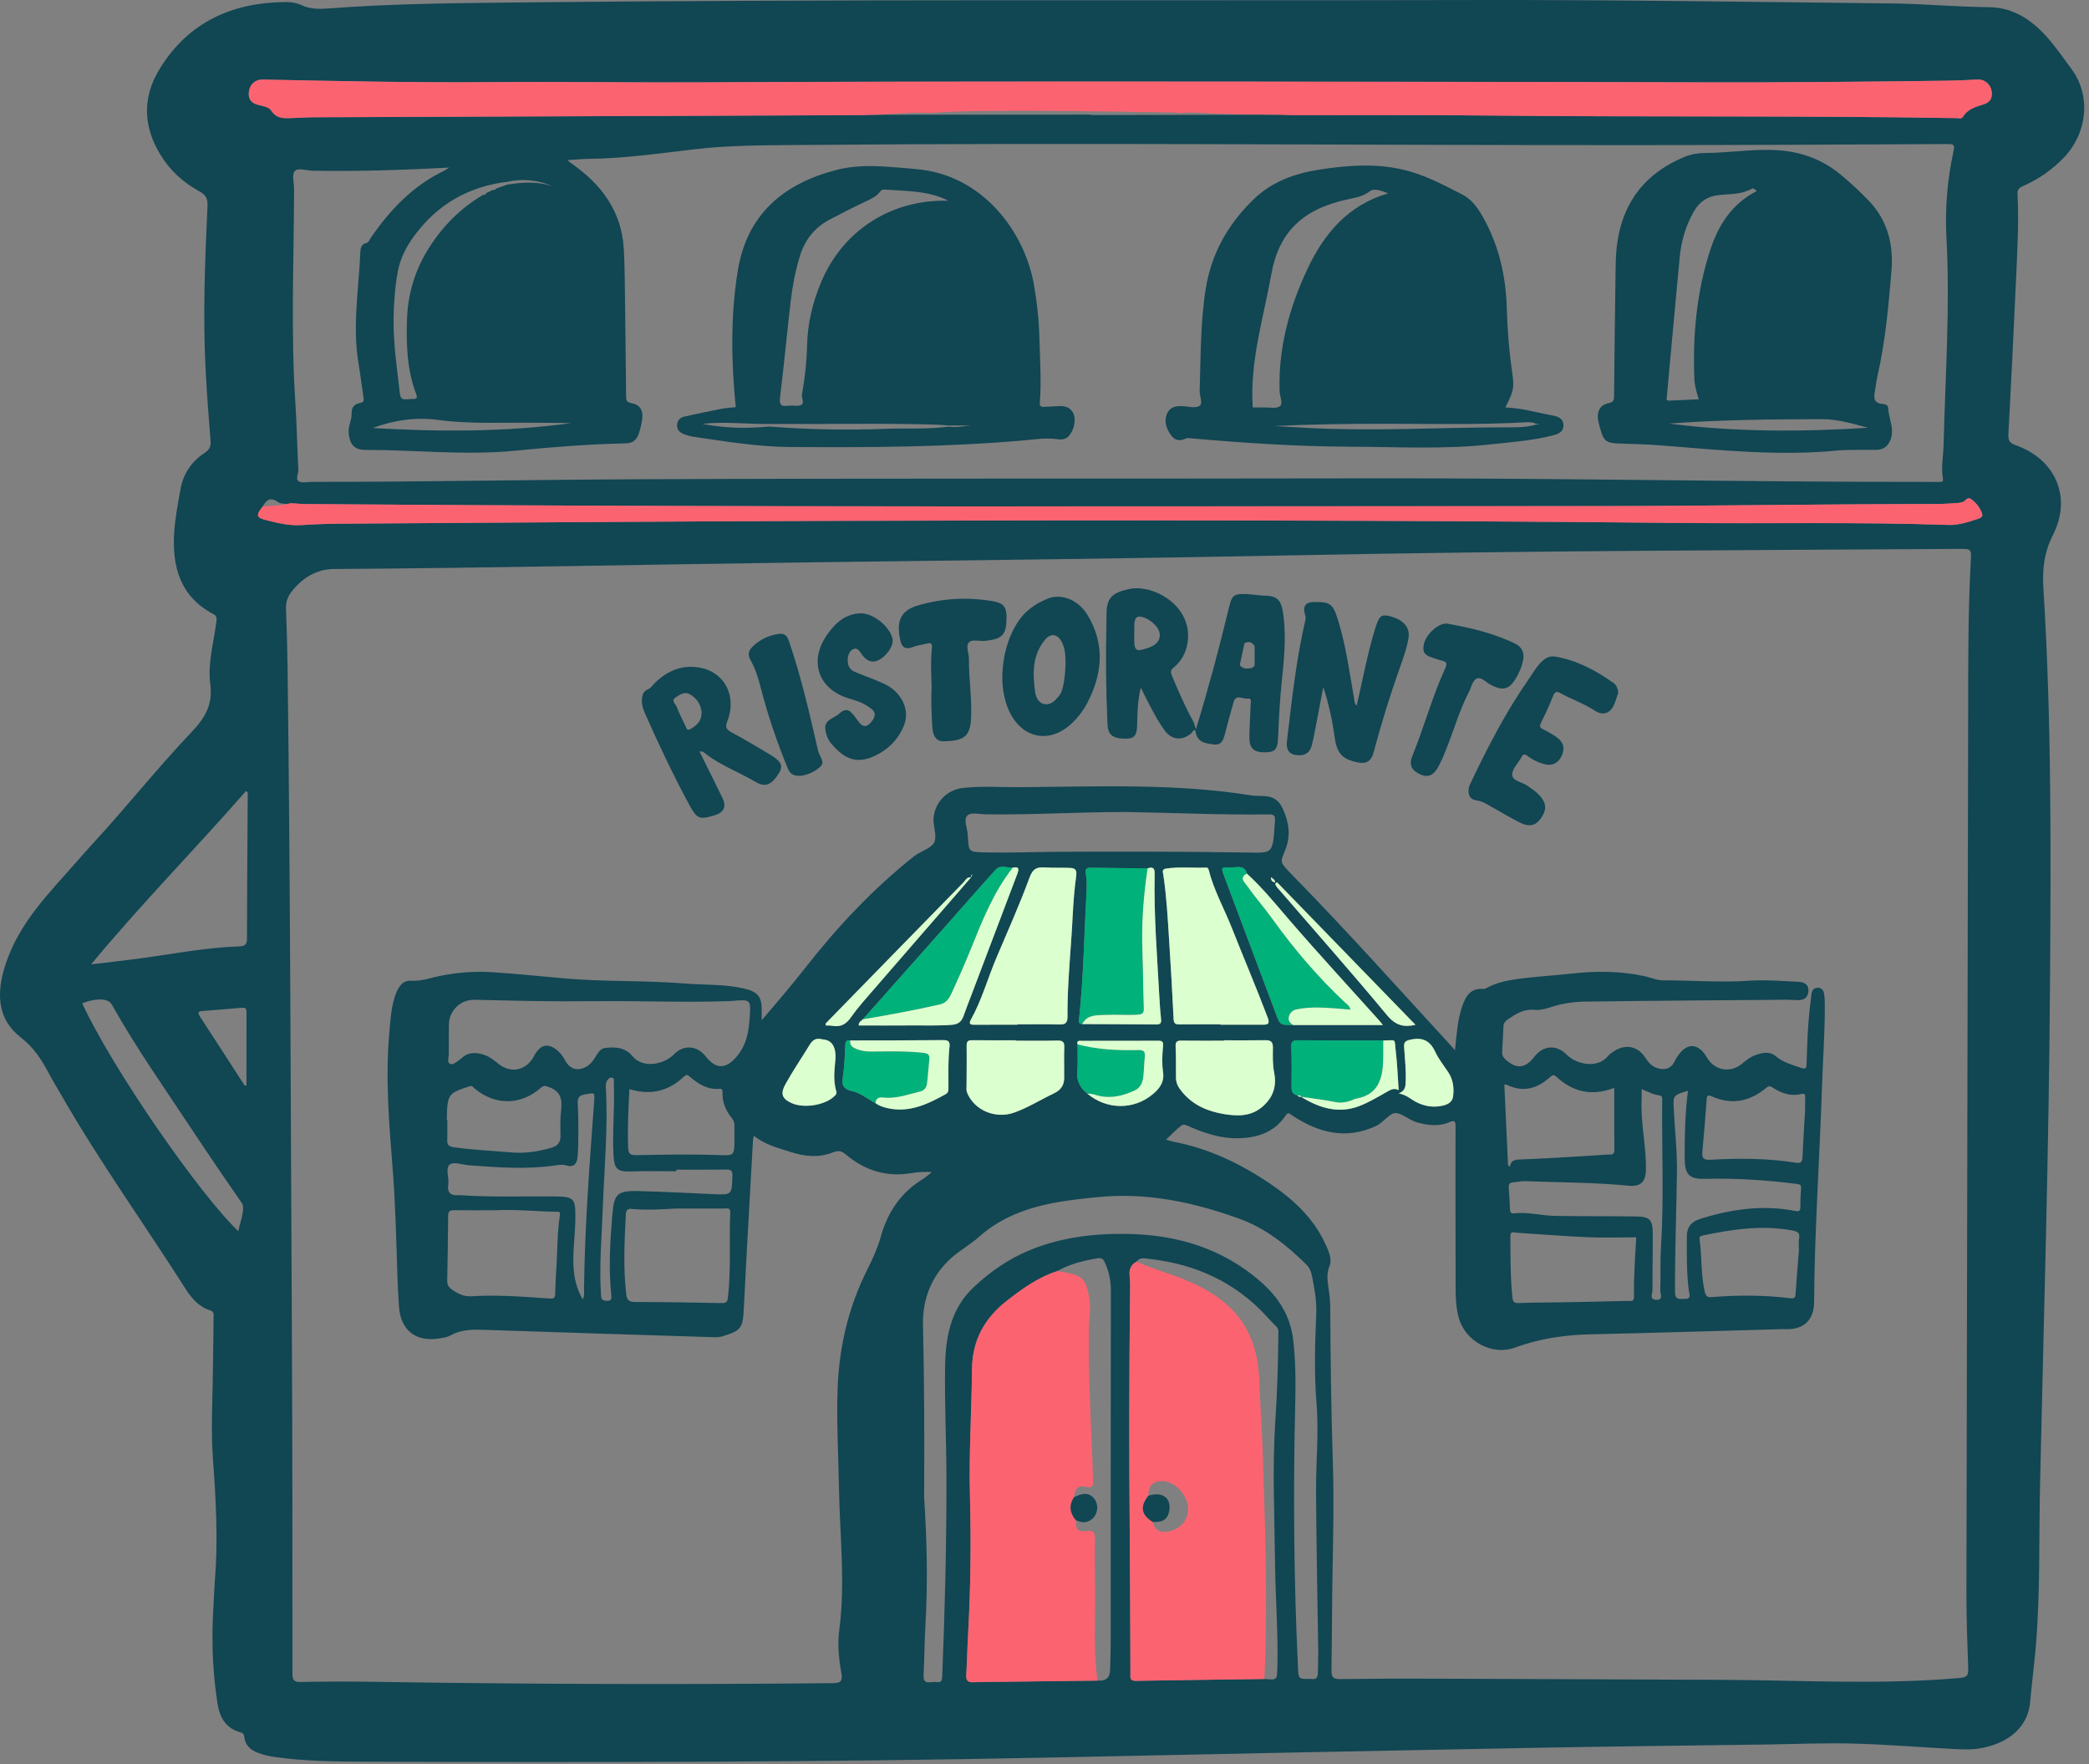 <svg width="373" height="315" viewBox="0 0 373 315" fill="none" xmlns="http://www.w3.org/2000/svg">
<rect x="0" y="0" width="373" height="315" fill="#808080" stroke="none"/>
<g clip-path="url(#clip0_153_181)">
<path d="M38.372 282.219C38.952 274.961 38.556 267.724 38.023 260.487C37.691 255.979 37.881 251.462 37.976 246.944C38.055 243.055 38.092 239.162 38.134 235.273C38.139 234.771 38.287 234.21 37.564 233.983C35.517 233.337 34.192 231.792 33.105 230.078C25.764 218.54 17.774 207.42 10.956 195.544C10.217 194.253 9.431 192.983 8.734 191.671C7.431 189.222 6.032 187.016 3.699 185.217C-0.549 181.932 -0.681 177.213 1.019 172.097C3.494 164.633 8.792 159.448 13.695 153.851C14.645 152.767 15.589 151.682 16.566 150.629C22.587 144.106 28.107 137.123 34.218 130.696C36.651 128.135 38.029 125.792 37.543 122.099C37.063 118.443 38.16 114.756 38.62 111.09C38.694 110.498 38.81 110.016 38.108 109.651C32.166 106.535 30.709 101.187 31.105 95.05C31.274 92.474 31.77 89.908 32.224 87.358C32.72 84.575 34.203 82.38 36.572 80.84C37.395 80.306 37.68 79.692 37.596 78.703C37.258 74.587 36.957 70.466 36.73 66.345C36.197 56.5 36.593 46.665 37.047 36.831C37.105 35.588 36.862 34.852 35.685 34.212C33.142 32.826 30.936 30.99 29.258 28.562C25.616 23.293 25.173 17.749 28.498 12.316C33.638 3.915 41.538 0.392 51.148 0.365C52.04 0.365 53.006 0.529 53.808 0.905C55.497 1.704 57.201 1.624 58.985 1.487C69.555 0.688 80.147 0.571 90.739 0.455C147.961 -0.169 205.183 0.143 262.406 0.005C287.568 -0.053 312.725 0.339 337.888 0.619C343.635 0.682 349.361 1.243 355.113 1.28C359.894 1.312 363.472 4.042 366.375 7.66C367.636 9.232 368.818 10.861 369.995 12.496C373.341 17.135 372.729 23.711 368.538 28.107C366.459 30.281 364.032 31.98 361.282 33.196C360.622 33.487 360.19 33.752 360.237 34.641C360.512 39.926 360.174 45.205 359.942 50.48C359.546 59.499 359.092 68.519 358.606 77.534C358.548 78.624 358.818 79.105 359.894 79.481C366.976 81.972 369.995 88.723 366.586 95.457C364.966 98.658 364.644 101.652 364.86 105.101C366.327 128.558 366.195 152.047 366.037 175.541C365.842 205.421 364.923 235.284 364.258 265.153C364.047 274.659 364.301 284.176 363.53 293.667C363.251 297.064 362.791 300.449 362.496 303.84C362.031 309.152 357.577 311.538 353.345 312.199C351.894 312.426 350.379 312.358 348.896 312.284C342.917 311.977 336.938 311.469 330.953 311.315C325.639 311.178 320.319 311.411 315 311.485C300.957 311.68 286.919 311.829 272.876 312.093C244.415 312.627 215.949 313.209 187.488 313.807C146.61 314.664 105.732 314.691 64.848 314.548C59.629 314.527 54.399 314.458 49.211 313.733C48.119 313.58 47.037 313.352 46.008 312.945C44.726 312.437 43.776 311.612 43.623 310.152C43.57 309.633 43.364 309.416 42.873 309.284C40.303 308.58 39.227 306.644 38.847 304.205C38.044 299.063 37.781 293.889 38.018 288.694C38.113 286.536 38.245 284.377 38.361 282.219H38.372ZM173.641 156.015C173.54 156.221 173.229 156.359 173.424 156.666C172.648 156.507 172.379 157.205 171.989 157.602C163.835 165.923 155.708 174.261 147.571 182.593C147.428 182.736 147.328 182.879 147.491 183.096C147.856 183.112 148.246 183.096 148.621 183.159C150.098 183.424 151.069 182.884 151.956 181.625C153.275 179.747 154.832 178.038 156.341 176.298C162.015 169.738 167.709 163.194 173.393 156.639C173.472 156.433 173.546 156.232 173.625 156.025L173.683 155.994L173.646 156.01L173.641 156.015ZM194.439 20.463C194.676 20.489 194.908 20.542 195.146 20.537C206.371 20.521 217.59 20.505 228.815 20.484C229.438 20.505 230.061 20.542 230.684 20.542C242.473 20.569 254.268 20.505 266.058 20.627C293.806 20.918 321.559 20.616 349.302 21.082C349.714 21.087 350.242 21.288 350.5 20.844C351.35 19.41 352.828 19.077 354.232 18.616C355.414 18.23 355.788 17.394 355.614 16.273C355.435 15.077 354.342 14.157 353.271 14.199C351.403 14.273 349.54 14.379 347.672 14.405C332.911 14.596 318.156 14.749 303.39 14.696C288.819 14.649 274.248 14.628 259.677 14.612C215.105 14.564 170.527 14.474 125.955 14.696C113.204 14.76 100.454 14.564 87.71 14.665C74.094 14.77 60.489 14.479 46.884 14.204C45.697 14.178 44.715 14.924 44.477 16.151C44.235 17.421 44.641 18.294 45.955 18.685C46.821 18.939 47.945 19.008 48.425 19.743C49.533 21.431 51.106 21.076 52.647 21.05C53.75 21.029 54.847 20.939 55.95 20.934C88.443 20.807 120.941 20.685 153.434 20.558C154.151 20.558 154.869 20.521 155.576 20.5C157.941 20.494 160.3 20.489 162.664 20.484C173.25 20.479 183.842 20.468 194.428 20.463H194.439ZM232.325 195.835L232.304 195.824C235.549 197.834 238.98 198.908 242.726 197.475C244.362 196.845 245.898 195.93 247.434 195.057C248.194 194.623 248.875 194.152 249.74 194.644C249.571 192.274 249.492 189.984 249.223 187.714C248.933 185.302 249.439 185.751 246.991 185.778C241.914 185.773 236.837 185.778 231.76 185.741C230.847 185.735 230.515 185.958 230.557 186.952C230.657 189.301 230.647 191.655 230.61 194.009C230.594 194.856 230.8 195.406 231.67 195.586C231.839 195.798 232.061 195.872 232.325 195.835ZM194.18 195.295C197.637 198.173 202.487 198.215 205.885 195.332C207.073 194.327 207.938 193.184 207.669 191.385C207.447 189.888 207.532 188.317 207.669 186.799C207.748 185.952 207.511 185.82 206.788 185.825C202.244 185.841 197.705 185.831 193.162 185.841C192.755 185.841 192.206 185.72 192.396 186.471C192.391 188.1 192.486 189.74 192.344 191.354C192.191 193.084 192.919 194.285 194.175 195.3L194.18 195.295ZM151.819 185.778C151.064 185.619 150.959 186.037 150.927 186.667C150.853 188.344 150.806 190.026 150.579 191.682C150.378 193.152 150.019 194.348 152.151 194.819C153.629 195.147 154.943 196.237 156.331 196.983C156.964 197.432 157.682 197.681 158.431 197.85C162.326 198.744 165.635 197.152 168.886 195.343C169.392 195.062 169.345 194.549 169.345 194.068C169.345 191.671 169.266 189.275 169.535 186.883C169.63 186.026 169.371 185.704 168.453 185.714C162.907 185.762 157.36 185.757 151.814 185.773L151.819 185.778ZM87.979 33.911C88.243 34.006 88.427 33.911 88.559 33.678C89.224 33.44 89.884 33.207 90.549 32.969C93.377 32.509 96.195 32.345 98.961 33.36C96.264 32.175 93.483 31.821 90.596 32.461C83.683 33.281 78.131 36.466 73.983 42.084C72.537 44.041 71.445 46.173 71.012 48.57C70.526 51.263 70.326 53.987 70.278 56.733C70.205 60.981 70.806 65.155 71.287 69.35C71.524 71.408 71.471 71.413 73.598 71.228C73.645 71.228 73.693 71.223 73.74 71.228C74.416 71.265 74.564 71.011 74.316 70.366C72.69 66.107 72.527 61.653 72.664 57.172C72.806 52.516 74.083 48.221 76.596 44.258C79.086 40.328 82.263 37.159 86.253 34.789C86.517 34.858 86.696 34.762 86.786 34.503C87.182 34.307 87.578 34.112 87.979 33.916V33.911ZM154.056 182.006C153.766 182.292 153.323 182.456 153.328 183.096C156.537 183.096 159.73 183.117 162.917 183.09C165.26 183.069 167.603 183.164 169.952 182.985C171.06 182.9 171.677 182.434 172.031 181.429C172.48 180.165 172.97 178.922 173.445 177.668C176.174 170.457 178.902 163.247 181.641 156.041C181.963 155.195 181.979 154.666 180.839 154.92C179.831 154.978 178.628 154.37 177.841 155.221C174.839 158.491 171.941 161.855 168.997 165.178C164.02 170.791 159.033 176.398 154.051 182.011L154.056 182.006ZM222.625 155.967C222.261 154.475 221.089 154.851 220.081 154.867C217.981 154.888 217.875 154.555 218.73 156.84C221.733 164.871 224.773 172.885 227.776 180.911C228.567 183.027 228.536 183.043 230.916 183.016H246.922C246.669 182.699 246.531 182.508 246.378 182.339C240.937 176.271 235.407 170.288 230.087 164.114C227.686 161.326 225.359 158.454 222.625 155.967ZM193.23 182.847C197.637 182.868 202.038 182.873 206.445 182.916C207.131 182.921 207.384 182.704 207.31 182.006C207.178 180.768 207.088 179.525 207.02 178.282C206.624 170.859 206.001 163.448 206.165 156.004C206.191 154.925 205.79 154.75 204.904 155.047C201.51 155.015 198.117 154.999 194.724 154.936C193.906 154.92 193.726 155.274 193.869 155.988C194.111 157.221 194.048 158.475 193.98 159.718C193.578 167.029 193.468 174.351 192.702 181.641C192.66 182.053 192.328 182.773 193.23 182.852V182.847ZM46.863 90.484C45.67 92.034 45.749 92.426 47.575 92.886C49.607 93.394 51.644 93.907 53.792 93.759C56.088 93.606 58.389 93.526 60.684 93.51C90.016 93.325 119.347 93.093 148.674 93.003C198.951 92.844 249.228 92.87 299.5 93.373C315.649 93.537 331.803 93.183 347.951 93.733C349.698 93.791 351.435 93.214 353.118 92.669C353.572 92.521 354.126 92.288 353.904 91.675C353.54 90.67 352.902 89.834 352.036 89.172C351.255 88.575 350.975 89.501 350.448 89.643C350.126 89.728 349.793 89.802 349.466 89.823C348.173 89.897 346.88 89.998 345.587 89.998C325.602 89.993 305.617 90.352 285.631 90.363C208.614 90.384 131.591 90.606 54.573 90.003C53.665 89.998 52.758 89.897 51.855 89.839C51.966 89.839 52.198 89.627 52.103 89.982C52.098 90.003 52.014 90.019 51.971 90.014C51.18 89.908 50.209 90.056 49.633 89.643C48.203 88.628 47.517 89.331 46.868 90.484H46.863ZM188.839 226.931C185.399 228.02 182.538 230.089 179.736 232.279C175.757 235.39 173.588 239.347 173.546 244.5C173.482 251.985 172.986 259.471 173.182 266.962C173.403 275.315 173.313 283.658 172.839 292.001C172.707 294.35 172.67 296.704 172.527 299.047C172.464 300.047 172.791 300.407 173.81 300.359C175.725 300.269 177.641 300.296 179.557 300.275C185.019 300.206 190.475 300.137 195.937 300.068C197.422 300.206 198.182 299.573 198.217 298.169C198.259 296.487 198.323 294.81 198.323 293.128C198.328 272.236 198.312 251.345 198.354 230.449C198.354 228.618 198.011 226.962 197.23 225.333C196.94 224.73 196.629 224.566 196.027 224.661C193.52 225.069 191.072 225.661 188.834 226.925L188.839 226.931ZM225.76 299.777C228.071 299.978 228.013 299.978 228.077 297.709C228.245 291.514 227.728 285.335 227.665 279.145C227.575 270.655 227.153 262.164 227.718 253.673C228.055 248.552 228.214 243.42 228.261 238.284C228.261 237.776 228.361 237.289 227.887 236.834C226.847 235.845 225.923 234.729 224.9 233.729C219.168 228.137 212.171 225.412 204.307 224.677C203.722 224.624 203.284 224.793 202.94 225.259C201.88 225.836 201.563 226.714 201.706 227.904C201.827 228.946 201.785 230.015 201.774 231.073C201.611 245.431 201.595 259.788 201.721 274.146C201.795 282.357 201.806 290.567 201.843 298.772C201.843 299.423 201.663 300.127 202.772 300.111C210.434 299.978 218.097 299.883 225.765 299.777H225.76ZM136.003 182.165C138.821 178.879 141.391 175.859 143.85 172.727C149.581 165.416 155.914 158.676 163.207 152.888C164.331 152 166.052 151.56 166.717 150.582C167.361 149.63 166.733 147.826 166.669 146.392C166.669 146.297 166.68 146.201 166.685 146.106C166.917 143.234 169.102 141.006 171.936 140.689C175.287 140.313 178.638 140.573 181.989 140.551C195.827 140.462 209.69 139.821 223.438 142.017C225.375 142.324 227.739 141.467 229.069 144.445C230.235 147.058 230.462 149.349 229.47 151.809C228.62 153.909 228.493 153.856 230.124 155.597C230.388 155.877 230.652 156.152 230.921 156.427C240.389 166.082 249.392 176.165 258.537 186.116C258.907 186.518 259.266 186.926 259.799 187.513C260.089 184.693 260.242 182.149 261.065 179.731C261.688 177.901 262.569 176.361 264.902 176.578C265.155 176.599 265.44 176.409 265.693 176.277C266.939 175.621 268.269 175.25 269.641 175.012C273.14 174.393 276.686 174.272 280.206 173.875C284.76 173.356 289.273 173.319 293.779 174.33C294.846 174.568 295.875 175.054 296.978 175.044C302.054 175.017 307.131 175.467 312.213 175.113C315.184 174.906 318.15 175.16 321.116 175.303C322.119 175.351 322.953 175.747 322.905 176.922C322.858 178.086 322.114 178.604 320.979 178.583C320.309 178.572 319.638 178.498 318.968 178.504C306.989 178.599 295.009 178.673 283.03 178.837C281.087 178.863 279.124 179.128 277.23 179.731C276.19 180.059 275.05 180.424 274 180.313C272.084 180.107 270.696 181.022 269.271 181.985C268.839 182.276 268.475 182.651 268.448 183.26C268.385 184.794 268.295 186.328 268.211 187.862C268.179 188.444 268.454 188.846 268.87 189.222C270.781 190.915 272.338 190.777 273.91 188.746C275.562 186.614 277.905 186.444 279.789 188.354C281.43 190.01 285.22 190.909 287.135 188.534C287.399 188.206 287.784 187.968 288.143 187.725C290.212 186.333 292.444 186.778 293.774 188.841C294.334 189.714 294.988 190.465 296.022 190.745C297.252 191.073 298.307 190.862 298.957 189.629C299.089 189.375 299.21 189.111 299.363 188.867C301.078 186.085 303.189 186.085 304.809 188.862C306.129 191.126 308.899 191.639 310.957 189.994C311.707 189.391 312.451 188.762 313.353 188.423C314.593 187.957 315.96 187.645 317.047 188.571C318.393 189.714 319.987 190.105 321.565 190.661C322.509 190.994 322.557 190.64 322.578 189.862C322.636 187.561 322.72 185.254 322.879 182.953C323 181.133 323.238 179.324 323.438 177.514C323.517 176.795 323.913 176.335 324.652 176.361C325.338 176.388 325.634 176.922 325.718 177.53C325.802 178.144 325.829 178.773 325.829 179.398C325.839 184.535 325.465 189.656 325.296 194.782C324.874 207.357 323.992 219.91 323.918 232.501C323.897 235.744 322.003 237.442 318.794 237.321C318.361 237.305 317.934 237.326 317.501 237.337C306.387 237.643 295.273 237.993 284.159 238.236C279.473 238.336 274.934 238.977 270.517 240.611C266.459 242.114 261.662 239.516 260.479 235.337C259.925 233.374 259.904 231.353 259.904 229.332C259.899 222.947 259.883 216.556 259.878 210.171C259.878 207.145 259.878 204.119 259.894 201.093C259.899 200.278 259.751 199.94 258.838 200.347C256.944 201.183 255.002 200.94 253.065 200.416C251.666 200.035 250.373 198.792 249.233 198.734C248.157 198.681 247.038 200.416 245.687 201.045C240.309 203.553 235.433 202.246 230.763 199.189C230.34 198.913 230.05 198.421 229.544 199.189C227.533 202.183 224.509 203.162 221.095 203.236C218.108 203.299 215.337 202.4 212.624 201.257C212.07 201.024 211.442 200.553 210.872 201.008C209.959 201.733 209.152 202.59 208.207 203.474C208.761 203.638 209.162 203.791 209.574 203.87C215.754 205.04 221.311 207.69 226.499 211.155C230.773 214.012 234.525 217.403 236.705 222.222C237.264 223.46 237.898 224.825 237.375 226.1C236.853 227.375 237.022 228.518 237.175 229.745C237.307 230.793 237.502 231.84 237.512 232.887C237.57 242.299 237.676 251.705 237.982 261.111C238.188 267.449 238.051 273.792 237.94 280.129C237.829 286.176 237.834 292.228 237.739 298.28C237.723 299.434 238.051 299.82 239.264 299.799C245.159 299.719 251.054 299.698 256.949 299.73C273.916 299.82 290.882 299.836 307.849 299.936C321.881 300.021 335.93 300.835 349.957 299.598C351.165 299.492 351.471 299.169 351.435 298.01C351.276 293.45 351.107 288.89 351.113 284.325C351.202 232.062 351.329 179.795 351.424 127.532C351.44 118.454 351.392 109.376 351.883 100.303C352.01 97.986 352.02 97.991 349.762 98.002C310.556 98.245 271.356 98.346 232.156 99.129C203.072 99.711 173.978 100.033 144.89 100.404C116.471 100.763 88.058 101.419 59.634 101.594C56.526 101.615 53.971 103.176 52.045 105.662C51.349 106.567 51.016 107.561 51.064 108.736C51.196 112.143 51.301 115.555 51.343 118.962C51.855 158.205 51.887 197.453 52.109 236.696C52.225 257.403 52.214 278.103 52.219 298.809C52.219 299.978 52.462 300.333 53.697 300.312C58.151 300.222 62.611 300.222 67.07 300.291C94.29 300.724 121.511 300.788 148.737 300.529C150.13 300.513 150.478 300.095 150.251 298.83C149.792 296.27 149.507 293.672 149.85 291.086C150.964 282.685 149.961 274.294 149.808 265.904C149.703 260 149.36 254.096 149.55 248.187C149.792 240.643 151.465 233.432 154.859 226.682C155.835 224.74 156.716 222.804 157.302 220.709C158.51 216.387 160.896 212.89 164.78 210.515C165.355 210.166 165.857 209.695 166.395 209.282C165.102 209.187 163.904 209.256 162.727 209.457C158.262 210.229 154.373 208.965 150.974 206.092C150.241 205.473 149.66 205.389 148.795 205.733C146.278 206.743 143.766 206.531 141.211 205.696C138.947 204.96 136.625 204.421 134.609 202.791C134.52 203.177 134.456 203.347 134.451 203.521C133.897 213.541 133.316 223.561 132.815 233.586C132.636 237.13 132.372 237.585 128.973 238.601C128.218 238.828 127.448 238.76 126.688 238.733C113.421 238.315 100.154 237.908 86.886 237.453C84.67 237.379 82.501 237.294 80.459 238.426C79.809 238.786 78.997 238.897 78.247 239.003C74.184 239.59 71.545 237.469 71.244 233.353C71.102 231.39 71.012 229.422 70.949 227.454C70.748 221.26 70.606 215.07 70.125 208.886C69.492 200.749 68.78 192.602 69.513 184.429C69.703 182.329 69.814 180.202 70.426 178.165C70.885 176.631 71.693 174.986 73.413 175.102C75.26 175.224 76.801 174.605 78.495 174.261C81.577 173.631 84.77 173.388 87.931 173.589C92.232 173.864 96.517 174.319 100.808 174.695C107.975 175.324 115.178 175.023 122.345 175.61C125.828 175.896 129.348 175.689 132.783 176.488C135.417 177.096 136.071 178.001 136.008 180.689C135.997 181.059 136.008 181.429 136.008 182.165H136.003ZM80.226 29.922C71.877 30.361 63.83 30.631 55.776 30.483C54.684 30.461 53.206 29.879 52.615 30.567C52.077 31.191 52.51 32.646 52.51 33.741C52.483 46.464 51.903 59.193 52.737 71.91C52.995 75.883 53.064 79.872 53.275 83.85C53.312 84.575 52.694 85.533 53.349 85.945C53.903 86.295 54.837 86.041 55.602 86.041C75.107 86.046 94.612 85.654 114.117 85.57C157.587 85.385 201.056 85.501 244.526 85.411C278.169 85.342 311.812 86.083 345.455 86.046C345.793 86.046 346.126 86.046 346.463 86.046C346.917 86.051 346.986 85.861 346.912 85.416C346.564 83.406 346.991 81.396 347.038 79.391C347.345 67.102 348.21 54.823 347.55 42.518C347.271 37.312 347.693 32.144 348.801 27.049C349.033 25.97 348.97 25.716 347.777 25.721C328.895 25.822 310.013 25.906 291.13 25.912C241.576 25.928 192.016 25.451 142.462 25.89C136.335 25.943 130.192 25.928 124.086 26.642C117.717 27.388 111.357 28.308 104.924 28.372C103.816 28.382 102.708 28.504 101.293 28.594C101.721 28.932 101.858 29.054 102.006 29.16C107.336 32.874 110.977 37.64 111.378 44.391C111.484 46.115 111.521 47.845 111.547 49.575C111.642 56.638 111.727 63.695 111.79 70.757C111.795 71.466 111.875 71.82 112.724 71.974C114.244 72.244 114.872 73.233 114.672 74.82C114.555 75.719 114.323 76.608 114.044 77.476C113.701 78.544 112.919 79.137 111.785 79.163C105.167 79.301 98.581 79.819 91.995 80.47C83.087 81.353 74.189 80.322 65.281 80.332C63.312 80.332 62.5 79.433 62.257 77.428C62.109 76.195 62.8 75.053 62.779 73.995C62.753 72.588 63.281 72.159 64.347 71.937C65.049 71.789 64.975 71.424 64.896 70.9C64.584 68.906 64.357 66.901 64.019 64.917C62.895 58.235 64.067 51.596 64.347 44.946C64.373 44.279 64.553 43.586 65.376 43.396C65.877 43.28 65.967 42.798 66.204 42.46C69.635 37.497 73.672 33.202 79.203 30.541C79.451 30.419 79.677 30.255 80.21 29.932L80.226 29.922ZM165.002 267.274C165.508 274.95 165.682 282.626 165.234 290.313C165.065 293.239 165.065 296.169 164.907 299.095C164.849 300.137 165.218 300.481 166.2 300.354C166.574 300.306 166.97 300.312 167.35 300.343C168.062 300.407 168.21 300.053 168.237 299.402C168.712 287.594 169.012 275.786 168.991 263.968C168.981 257.291 168.643 250.62 168.754 243.939C168.838 238.638 169.788 233.681 173.799 229.883C176.77 227.074 180.111 224.746 183.942 223.185C189.594 220.879 195.489 220.196 201.537 220.323C210.35 220.508 218.335 222.952 225.084 228.83C228.256 231.591 230.414 234.956 230.905 239.23C231.317 242.817 231.37 246.425 231.28 250.023C230.895 265.925 230.995 281.817 231.76 297.704C231.86 299.804 231.834 299.804 233.982 299.767C234.029 299.767 234.077 299.762 234.124 299.767C234.963 299.889 235.291 299.608 235.312 298.682C235.338 297.196 235.396 295.709 235.37 294.223C235.217 284.954 235.053 275.686 234.985 266.417C234.948 261.137 235.507 255.837 235.074 250.573C234.636 245.283 234.789 240.003 235.021 234.739C235.132 232.269 234.689 229.988 234.225 227.65C234.087 226.947 233.771 226.285 233.238 225.762C229.76 222.339 225.997 219.313 221.348 217.625C213.205 214.668 204.846 212.885 196.149 213.731C188.507 214.477 180.881 215.414 174.759 220.879C173.261 222.217 171.456 223.201 169.952 224.529C166.363 227.708 164.701 231.851 164.806 236.57C165.039 246.801 165.065 257.032 165.007 267.264L165.002 267.274ZM107.463 178.763C106.312 178.763 105.162 178.752 104.011 178.763C97.589 178.842 91.166 178.652 84.749 178.509C82.189 178.451 80.142 180.498 80.152 182.99C80.163 184.767 80.115 186.545 80.126 188.322C80.126 188.873 79.804 189.656 80.311 189.925C80.865 190.227 81.445 189.629 81.968 189.301C82.131 189.201 82.279 189.074 82.416 188.941C83.678 187.762 85.118 187.873 86.585 188.391C87.493 188.714 88.243 189.338 88.992 189.941C91.24 191.751 94.011 191.137 95.362 188.55C96.502 186.365 98.006 186.111 99.789 187.804C100.285 188.275 100.634 188.836 100.961 189.428C101.795 190.941 103.199 191.306 104.713 190.444C105.542 189.973 106.027 189.206 106.502 188.423C106.882 187.804 107.289 187.201 108.101 187.106C109.927 186.889 111.658 187.042 112.93 188.576C114.883 190.936 118.703 189.936 120.276 188.307C122.065 186.46 124.456 186.635 126.06 188.682C127.886 191.005 129.717 190.878 131.612 188.566C133.195 186.635 133.665 184.492 133.828 182.075C134.082 178.398 134.208 178.408 130.609 178.721C130.324 178.747 130.034 178.752 129.749 178.763C122.318 179.006 114.893 178.705 107.463 178.752V178.763ZM16.259 172.192C19.151 171.843 21.806 171.542 24.45 171.198C30.519 170.404 36.535 169.188 42.673 168.976C43.802 168.939 44.097 168.611 44.097 167.5C44.108 159.009 44.187 150.518 44.23 142.027C44.23 141.779 44.398 141.445 43.918 141.244C34.873 151.592 25.194 161.411 16.259 172.198V172.192ZM201.331 144.979C192.043 144.979 183.953 145.54 175.852 145.392C174.765 145.371 173.313 144.953 172.68 145.662C172.042 146.371 172.68 147.762 172.775 148.852C173.076 152.137 172.527 152.132 176.395 152.206C180.559 152.285 184.723 152.111 188.887 152.089C199.959 152.031 211.031 152.047 222.103 152.211C227.438 152.291 227.232 152.714 227.654 146.551C227.718 145.667 227.485 145.403 226.583 145.413C217.765 145.53 208.951 145.096 201.331 144.99V144.979ZM217.944 182.895C217.944 182.895 217.944 182.937 217.944 182.958C220.435 182.958 222.926 182.948 225.417 182.958C226.356 182.958 226.799 182.852 226.351 181.673C224.33 176.34 222.087 171.097 219.997 165.791C218.614 162.284 216.735 158.972 215.807 155.279C215.733 154.978 215.564 154.893 215.305 154.904C212.967 154.994 210.619 154.729 208.281 155.068C207.405 155.195 207.632 155.645 207.711 156.174C208.297 160.014 208.498 163.892 208.746 167.764C209.052 172.499 209.316 177.239 209.553 181.979C209.595 182.784 209.933 182.91 210.614 182.9C213.057 182.873 215.501 182.889 217.944 182.889V182.895ZM181.662 182.963C181.662 182.963 181.662 182.921 181.662 182.895C184.153 182.895 186.644 182.847 189.135 182.916C190.159 182.942 190.613 182.683 190.607 181.583C190.56 175.631 191.225 169.711 191.52 163.776C191.647 161.289 191.832 158.803 192.169 156.338C192.312 155.301 191.911 155.004 191.114 154.967C189.631 154.899 188.143 154.983 186.665 154.883C185.23 154.782 184.438 155.02 183.836 156.676C182.058 161.527 179.937 166.257 177.915 171.018C176.364 174.679 175.319 178.546 173.366 182.038C172.891 182.884 173.329 182.979 174.052 182.974C176.591 182.953 179.129 182.963 181.667 182.963H181.662ZM120.862 215.779C118.339 215.9 115.569 216.123 112.793 215.848C112.043 215.774 111.78 216.107 111.743 216.826C111.51 221.572 111.257 226.306 111.816 231.052C111.943 232.147 112.318 232.47 113.405 232.47C118.577 232.48 123.749 232.554 128.92 232.665C129.707 232.681 129.891 232.401 129.971 231.713C130.562 226.64 130.166 221.545 130.393 216.461C130.435 215.546 129.775 215.784 129.306 215.784C126.577 215.768 123.844 215.779 120.862 215.779ZM88.322 216.091C85.926 216.091 83.53 216.112 81.139 216.08C80.379 216.07 80.015 216.244 80.015 217.107C79.994 220.947 79.931 224.788 79.852 228.629C79.836 229.322 80.073 229.809 80.633 230.205C81.677 230.941 82.791 231.533 84.084 231.449C88.786 231.152 93.467 231.523 98.148 231.851C98.766 231.893 99.114 231.835 99.13 231.057C99.167 229.142 99.293 227.227 99.399 225.312C99.552 222.54 99.536 219.752 99.969 217.006C100.095 216.213 99.636 216.366 99.241 216.361C95.605 216.297 91.974 215.885 88.332 216.096L88.322 216.091ZM292.149 220.926C289.088 220.926 286.228 221.027 283.373 220.9C279.172 220.715 274.982 220.36 270.781 220.101C270.337 220.074 269.673 219.736 269.683 220.699C269.715 224.391 269.657 228.084 270.063 231.761C270.142 232.464 270.417 232.692 271.171 232.66C273.562 232.559 275.953 232.575 278.343 232.533C282.407 232.459 286.476 232.39 290.539 232.279C291.025 232.269 291.79 232.522 291.769 231.544C291.69 228.047 291.959 224.561 292.154 220.921L292.149 220.926ZM269.271 208.039C269.382 208.129 269.493 208.224 269.604 208.314C269.778 207.092 270.607 207.05 271.451 207.018C273.171 206.949 274.892 206.886 276.607 206.785C280.09 206.59 283.573 206.389 287.056 206.145C287.526 206.114 288.259 206.336 288.249 205.346C288.217 201.67 288.233 197.993 288.233 194.311C288.212 194.311 288.106 194.269 288.022 194.3C284.243 195.723 280.871 195.004 277.937 192.28C277.33 191.713 277.04 192.078 276.649 192.422C274.354 194.459 271.836 195.067 268.987 193.66C268.892 193.613 268.749 193.671 268.607 193.676C268.828 198.501 269.045 203.267 269.266 208.039H269.271ZM293.125 194.464C293.125 195.168 293.146 195.649 293.125 196.126C292.877 200.416 293.975 204.622 293.885 208.901C293.838 211.086 292.893 211.917 290.724 211.705C284.571 211.097 278.385 211.139 272.211 210.896C271.551 210.869 270.886 211.081 270.216 211.108C269.504 211.134 269.34 211.499 269.393 212.134C269.493 213.377 269.562 214.626 269.609 215.874C269.63 216.398 269.783 216.715 270.353 216.646C272.813 216.355 275.208 217.054 277.641 217.096C282.475 217.186 287.315 217.128 292.149 217.197C294.524 217.234 295.072 217.757 295.104 220.085C295.146 223.492 295.025 226.899 295.062 230.306C295.067 230.909 294.434 232.025 295.711 232.083C297.094 232.152 296.418 230.967 296.445 230.38C296.55 227.841 296.408 225.285 296.571 222.751C297.125 214.017 296.708 205.283 296.788 196.549C296.788 196.131 296.898 195.644 296.249 195.57C295.199 195.448 294.265 194.951 293.141 194.464H293.125ZM112.381 194.464C112.202 198.004 112.028 201.442 112.16 204.897C112.202 206.045 112.545 206.272 113.648 206.251C118.434 206.166 123.226 206.071 128.007 206.225C131.126 206.325 131.121 206.516 131.142 203.373C131.147 202.558 131.126 201.738 131.132 200.924C131.132 200.474 131.037 200.093 130.741 199.728C129.638 198.395 128.952 196.893 129.01 195.12C129.021 194.697 129 194.359 128.419 194.406C126.345 194.586 124.741 193.576 123.242 192.306C122.915 192.031 122.661 191.719 122.181 192.174C119.416 194.814 116.186 195.639 112.381 194.454V194.464ZM218.583 185.746V185.815C216.049 185.815 213.511 185.836 210.978 185.804C210.213 185.794 209.87 185.952 209.907 186.831C209.991 188.698 209.97 190.565 209.97 192.438C209.97 193.517 210.503 194.306 211.178 195.099C213.12 197.379 215.691 198.448 218.524 198.913C220.915 199.31 223.332 199.363 225.348 197.654C227.259 196.036 228.018 194.025 227.496 191.47C227.206 190.031 227.259 188.508 227.28 187.026C227.29 185.979 226.847 185.714 225.897 185.73C223.459 185.773 221.021 185.746 218.577 185.746H218.583ZM322.319 197.977C322.319 197.305 322.288 196.633 322.33 195.967C322.367 195.395 322.224 195.189 321.617 195.337C319.77 195.792 318.124 195.21 316.588 194.232C316.155 193.957 315.902 193.793 315.385 194.221C312.461 196.655 309.21 197.358 305.654 195.755C304.894 195.411 304.783 195.644 304.73 196.327C304.498 199.432 304.26 202.537 303.965 205.637C303.859 206.748 304.16 207.145 305.347 207.076C310.461 206.785 315.575 206.796 320.652 207.605C321.554 207.748 321.807 207.457 321.844 206.584C321.966 203.712 322.156 200.844 322.325 197.972L322.319 197.977ZM104.032 231.978C104.412 231.422 104.27 230.718 104.28 230.084C104.418 218.948 105.267 207.854 106.08 196.76C106.212 194.978 106.233 195.094 104.449 195.401C103.299 195.596 103.104 196.11 103.162 197.11C103.251 198.739 103.272 200.368 103.267 202.003C103.267 203.537 103.257 205.077 103.125 206.606C103.024 207.769 102.449 208.499 101.098 208.087C100.391 207.87 99.663 208.007 98.961 208.108C93.9 208.827 88.844 208.441 83.783 208.066C82.596 207.976 81.018 207.378 80.321 207.923C79.461 208.595 80.226 210.256 80.042 211.462C79.809 213.007 80.516 213.509 81.915 213.409C82.105 213.393 82.3 213.409 82.49 213.419C87.989 213.779 93.493 213.578 98.993 213.62C102.639 213.647 102.761 214.028 102.729 217.662C102.687 222.46 101.367 227.386 104.032 231.988V231.978ZM79.783 199.982C79.815 199.982 79.846 199.982 79.873 199.982C79.873 201.183 79.904 202.379 79.862 203.574C79.831 204.41 80.152 204.717 80.992 204.839C84.406 205.32 87.847 205.463 91.277 205.764C93.773 205.987 96.138 205.595 98.491 204.918C99.51 204.622 100.101 204.003 100.08 202.834C100.048 201.299 100.011 199.755 100.185 198.236C100.402 196.342 100.154 194.888 98.09 194.131C97.436 193.893 97.14 193.718 96.554 194.237C92.96 197.411 88.348 197.406 84.68 194.295C84.448 194.099 84.332 193.793 83.862 193.946C80.036 195.184 79.888 195.369 79.783 199.548C79.783 199.691 79.783 199.834 79.783 199.982ZM321.206 223.238C321.206 222.434 321.116 221.794 321.227 221.191C321.422 220.133 321.037 219.884 319.997 219.694C314.599 218.704 309.327 219.482 304.06 220.593C303.685 220.672 303.395 220.778 303.458 221.212C303.917 224.386 303.653 227.634 304.434 230.782C304.651 231.665 305.163 231.639 305.807 231.586C310.445 231.21 315.084 231.232 319.707 231.803C320.462 231.898 320.573 231.581 320.615 230.946C320.789 228.317 321.011 225.687 321.206 223.233V223.238ZM181.361 185.815C181.361 185.815 181.361 185.767 181.361 185.746C178.776 185.746 176.19 185.767 173.604 185.735C172.886 185.725 172.585 185.905 172.596 186.693C172.633 189.042 172.596 191.396 172.585 193.745C172.585 194.173 172.506 194.65 172.654 195.03C173.899 198.242 177.72 199.829 181.029 198.675C183.536 197.803 185.752 196.369 188.132 195.253C189.383 194.665 190 193.814 190.016 192.496C190.043 190.671 189.958 188.846 190.032 187.026C190.069 186.074 189.779 185.778 188.829 185.799C186.338 185.857 183.847 185.82 181.356 185.82L181.361 185.815ZM301.395 194.761C298.761 195.549 298.724 195.554 298.856 198.025C299.062 201.855 299.484 205.669 299.426 209.51C299.321 216.562 299.052 223.608 299.078 230.66C299.078 232.189 299.859 231.893 300.761 231.919C302.081 231.956 301.627 231.099 301.548 230.47C301.141 227.227 301.173 223.968 301.199 220.704C301.215 219.006 302.039 218.112 303.622 217.62C309.184 215.874 314.81 215.081 320.594 216.223C321.201 216.345 321.47 216.228 321.459 215.541C321.449 214.44 321.496 213.335 321.586 212.234C321.633 211.615 321.47 211.467 320.826 211.388C315.406 210.721 309.981 210.33 304.508 210.483C301.553 210.568 300.804 209.679 300.804 206.695C300.804 202.717 300.878 198.744 301.395 194.755V194.761ZM120.756 208.833C120.756 208.933 120.756 209.034 120.756 209.134C118.123 209.134 115.484 209.055 112.856 209.155C110.223 209.256 109.684 208.812 109.542 206.172C109.315 202.008 109.774 197.85 109.605 193.687C109.584 193.179 109.837 192.422 109.146 192.401C108.676 192.385 108.254 193.036 108.17 193.644C108.138 193.877 108.175 194.126 108.186 194.364C108.566 201.522 107.895 208.653 107.626 215.795C107.431 220.969 106.961 226.132 107.32 231.316C107.378 232.136 107.7 232.226 108.36 232.263C109.151 232.306 109.22 231.898 109.157 231.29C108.655 226.592 108.919 221.873 109.31 217.202C109.632 213.324 109.969 212.562 113.964 212.668C118.413 212.785 122.857 213.001 127.3 213.208C130.694 213.366 130.662 213.388 130.778 209.933C130.81 209.007 130.519 208.806 129.654 208.822C126.688 208.87 123.722 208.843 120.751 208.843L120.756 208.833ZM149.191 188.878C149.229 186.846 148.508 185.751 147.027 185.593C146.932 185.582 146.837 185.577 146.742 185.55C145.739 185.302 145.127 185.624 144.557 186.566C143.138 188.894 141.597 191.142 140.267 193.533C139.333 195.216 139.549 196.141 141.349 196.956C143.549 197.951 147.396 197.326 149.017 195.681C149.212 195.48 149.46 195.29 149.323 194.845C148.647 192.629 149.106 190.375 149.185 188.878H149.191ZM249.777 195.226C250.922 195.464 251.518 195.93 252.152 196.342C253.635 197.305 255.313 197.766 257.06 197.501C258.094 197.342 259.303 197.041 259.466 195.681C259.646 194.184 259.445 192.724 258.58 191.417C257.788 190.222 256.864 189.084 256.268 187.799C255.345 185.804 254.025 185.154 251.872 185.619C250.954 185.82 250.653 186.026 250.711 186.926C250.848 189.026 251.086 191.121 250.985 193.232C250.949 193.983 250.927 194.729 249.772 195.221L249.777 195.226ZM14.682 179.144C20.138 190.983 35.86 213.53 42.557 219.826C42.731 218.678 43.876 215.805 43.2 214.837C40.277 210.626 37.39 206.389 34.561 202.114C29.595 194.602 24.387 187.238 19.97 179.382C19.115 177.858 16.196 178.52 14.682 179.149V179.144ZM43.691 193.83C43.797 193.819 43.902 193.814 44.008 193.803C44.008 189.412 44.003 185.021 44.013 180.63C44.013 179.9 43.575 179.906 43.063 179.948C40.778 180.138 38.493 180.345 36.203 180.509C35.327 180.572 35.263 180.837 35.722 181.54C38.393 185.624 41.037 189.73 43.691 193.83ZM252.743 182.979C244.479 174.467 236.241 165.987 228.008 157.512C227.902 157.602 227.802 157.697 227.697 157.787C227.839 158.337 228.277 158.708 228.636 159.12C235 166.484 241.455 173.774 247.666 181.265C249.175 183.09 250.642 183.466 252.743 182.979ZM66.532 76.423C78.385 77.106 90.179 77.164 101.943 75.555C99.858 75.487 97.773 75.508 95.689 75.481C89.857 75.413 84.021 75.756 78.195 74.974C74.226 74.439 70.294 75.026 66.532 76.423ZM226.942 156.623C226.921 157.216 227.169 157.454 227.681 157.565C227.66 157.057 227.285 156.925 226.942 156.623Z" fill="#114653"/>
<path d="M155.592 20.505C154.874 20.526 154.157 20.563 153.439 20.563C120.946 20.69 88.448 20.807 55.956 20.939C54.853 20.939 53.755 21.034 52.652 21.055C51.116 21.082 49.538 21.441 48.43 19.748C47.95 19.018 46.826 18.95 45.96 18.691C44.646 18.299 44.24 17.426 44.483 16.156C44.72 14.929 45.702 14.183 46.889 14.21C60.494 14.485 74.099 14.776 87.715 14.67C100.465 14.569 113.215 14.765 125.96 14.702C170.532 14.479 215.11 14.569 259.683 14.617C274.253 14.633 288.824 14.654 303.395 14.702C318.156 14.749 332.916 14.596 347.677 14.411C349.545 14.384 351.413 14.278 353.276 14.204C354.342 14.162 355.435 15.082 355.619 16.278C355.788 17.4 355.414 18.235 354.237 18.622C352.833 19.077 351.355 19.415 350.506 20.849C350.242 21.293 349.714 21.092 349.308 21.087C321.559 20.621 293.811 20.928 266.063 20.632C254.273 20.51 242.484 20.574 230.689 20.547C230.066 20.547 229.443 20.51 228.826 20.489C225.116 20.436 221.395 20.415 217.68 20.315C215.353 20.251 213.031 19.934 210.693 20.203C210.413 20.161 210.133 20.082 209.849 20.082C197.325 19.918 184.802 19.637 172.279 19.875C170.179 19.918 168.084 20.061 165.983 20.156C162.511 19.992 159.065 20.457 155.603 20.51L155.592 20.505Z" fill="#FC6371"/>
<path d="M225.765 299.783C218.102 299.888 210.434 299.984 202.772 300.116C201.663 300.137 201.843 299.433 201.843 298.777C201.801 290.567 201.795 282.357 201.721 274.151C201.595 259.794 201.611 245.436 201.774 231.078C201.785 230.02 201.832 228.957 201.706 227.909C201.568 226.724 201.88 225.841 202.94 225.264C205.642 226.497 208.508 227.29 211.263 228.38C220.324 231.967 224.588 237.479 224.873 246.811C224.995 250.795 225.311 254.768 225.443 258.746C225.908 272.421 226.367 286.091 225.76 299.772L225.765 299.783ZM205.051 267.052C203.516 268.999 203.764 270.469 205.827 271.744C206.202 273.125 206.941 273.649 208.292 273.495C210.677 273.22 212.297 271.379 212.128 269.136C211.949 266.745 209.632 264.396 207.5 264.449C205.822 264.491 204.999 265.364 205.057 267.052H205.051Z" fill="#FC6371"/>
<path d="M195.948 300.074C190.486 300.142 185.029 300.211 179.567 300.28C177.651 300.306 175.73 300.28 173.82 300.365C172.796 300.412 172.474 300.052 172.538 299.053C172.68 296.704 172.717 294.35 172.849 292.006C173.324 283.663 173.408 275.321 173.192 266.967C172.997 259.482 173.498 251.996 173.556 244.505C173.598 239.352 175.762 235.395 179.747 232.284C182.549 230.094 185.409 228.02 188.85 226.936C189.177 227.005 189.504 227.079 189.832 227.137C193.251 227.692 193.911 228.327 194.497 231.713C194.819 233.58 194.455 235.448 194.423 237.315C194.28 246.245 194.893 255.159 195.162 264.079C195.193 265.121 195.283 265.809 193.795 265.454C192.486 265.142 191.821 265.914 191.789 267.322C190.829 268.776 191.019 270.141 192.111 271.437C192.043 273.019 192.46 273.591 193.948 273.368C195.352 273.157 195.51 273.702 195.494 274.881C195.447 277.907 195.494 280.933 195.526 283.959C195.589 289.334 195.199 294.72 195.959 300.074H195.948Z" fill="#FC6371"/>
<path d="M51.85 89.834C52.758 89.892 53.66 89.987 54.568 89.998C131.585 90.601 208.608 90.384 285.626 90.358C305.611 90.352 325.597 89.987 345.582 89.993C346.875 89.993 348.168 89.892 349.461 89.818C349.793 89.797 350.126 89.728 350.442 89.638C350.975 89.495 351.25 88.569 352.031 89.167C352.896 89.829 353.535 90.664 353.899 91.669C354.121 92.283 353.572 92.516 353.113 92.664C351.429 93.204 349.693 93.786 347.946 93.727C331.798 93.177 315.649 93.532 299.495 93.368C249.218 92.865 198.946 92.839 148.668 92.997C119.337 93.093 90.005 93.32 60.679 93.505C58.378 93.521 56.077 93.6 53.787 93.754C51.639 93.897 49.607 93.389 47.57 92.881C45.744 92.426 45.665 92.034 46.858 90.484C48.509 90.199 50.225 90.373 51.845 89.834H51.85Z" fill="#FC6371"/>
<path d="M217.944 182.895C215.501 182.895 213.057 182.879 210.614 182.905C209.933 182.91 209.59 182.789 209.553 181.985C209.321 177.245 209.057 172.505 208.745 167.77C208.497 163.897 208.292 160.02 207.711 156.179C207.632 155.65 207.405 155.2 208.281 155.073C210.624 154.735 212.967 154.999 215.305 154.909C215.564 154.899 215.733 154.988 215.807 155.285C216.735 158.972 218.614 162.284 219.997 165.796C222.087 171.097 224.33 176.34 226.351 181.678C226.799 182.863 226.351 182.969 225.417 182.963C222.926 182.953 220.435 182.963 217.944 182.963C217.944 182.942 217.944 182.921 217.944 182.9V182.895Z" fill="#DCFFCF"/>
<path d="M181.662 182.963C179.124 182.963 176.585 182.953 174.047 182.974C173.324 182.979 172.886 182.889 173.361 182.038C175.314 178.546 176.358 174.679 177.91 171.018C179.926 166.257 182.053 161.527 183.831 156.676C184.438 155.026 185.23 154.787 186.66 154.883C188.137 154.983 189.626 154.899 191.109 154.967C191.911 155.004 192.307 155.301 192.164 156.337C191.826 158.803 191.642 161.289 191.515 163.776C191.219 169.711 190.555 175.631 190.602 181.583C190.613 182.683 190.159 182.942 189.13 182.916C186.639 182.847 184.148 182.895 181.657 182.895C181.657 182.916 181.657 182.937 181.657 182.963H181.662Z" fill="#DCFFCF"/>
<path d="M193.23 182.847C192.328 182.768 192.66 182.053 192.702 181.635C193.468 174.346 193.578 167.019 193.98 159.713C194.048 158.475 194.111 157.221 193.869 155.983C193.726 155.274 193.906 154.92 194.724 154.93C198.117 154.994 201.51 155.01 204.898 155.041C204.144 160.025 203.79 165.04 203.98 170.066C204.107 173.42 204.102 176.774 204.223 180.122C204.255 180.995 203.822 181.128 203.094 181.17C201.231 181.286 199.368 181.112 197.515 181.207C195.964 181.286 194.17 181.048 193.22 182.842L193.23 182.847Z" fill="#00B17A"/>
<path d="M218.583 185.746C221.021 185.746 223.459 185.772 225.902 185.73C226.852 185.714 227.295 185.979 227.285 187.026C227.269 188.508 227.211 190.031 227.501 191.47C228.018 194.025 227.264 196.036 225.353 197.654C223.337 199.363 220.92 199.31 218.53 198.913C215.696 198.443 213.126 197.379 211.184 195.099C210.508 194.306 209.975 193.517 209.975 192.438C209.975 190.571 209.996 188.698 209.912 186.831C209.87 185.952 210.213 185.794 210.983 185.804C213.516 185.836 216.055 185.815 218.588 185.815V185.746H218.583Z" fill="#DCFFCF"/>
<path d="M181.356 185.815C183.847 185.815 186.338 185.852 188.829 185.794C189.773 185.772 190.069 186.063 190.032 187.021C189.958 188.841 190.037 190.671 190.016 192.491C190 193.808 189.383 194.66 188.132 195.247C185.757 196.364 183.536 197.792 181.029 198.67C177.72 199.823 173.899 198.236 172.654 195.025C172.506 194.644 172.585 194.168 172.585 193.74C172.585 191.391 172.633 189.037 172.596 186.688C172.585 185.899 172.881 185.72 173.604 185.73C176.19 185.762 178.775 185.741 181.361 185.741C181.361 185.762 181.361 185.788 181.361 185.809L181.356 185.815Z" fill="#DCFFCF"/>
<path d="M230.916 183.016C228.536 183.037 228.567 183.027 227.776 180.911C224.773 172.885 221.733 164.865 218.73 156.84C217.875 154.555 217.981 154.893 220.081 154.867C221.089 154.856 222.261 154.481 222.62 155.967C221.174 156.734 222.271 157.597 222.683 158.178C224.15 160.247 225.828 162.167 227.306 164.225C231.148 169.574 235.401 174.547 240.214 179.038C240.542 179.345 241.006 179.578 241.106 180.271C240.404 180.207 239.761 180.144 239.117 180.096C236.589 179.916 234.061 179.689 231.544 180.212C230.81 180.366 230.335 180.778 230.14 181.487C229.939 182.212 230.325 182.672 230.91 183.011L230.916 183.016Z" fill="#00B17A"/>
<path d="M154.056 182.006C159.038 176.393 164.02 170.785 169.002 165.172C171.947 161.85 174.844 158.485 177.847 155.216C178.633 154.364 179.831 154.973 180.844 154.914C177.414 159.263 175.409 164.347 173.361 169.415C172.305 172.034 171.16 174.621 169.989 177.186C169.556 178.133 169.023 179.075 167.841 179.34C163.276 180.361 158.674 181.223 154.062 182L154.056 182.006Z" fill="#00B17A"/>
<path d="M231.665 195.586C230.794 195.406 230.588 194.856 230.604 194.009C230.641 191.661 230.652 189.301 230.552 186.952C230.509 185.958 230.842 185.735 231.755 185.741C236.832 185.778 241.908 185.772 246.985 185.778C246.985 186.878 246.996 187.978 246.975 189.079C246.906 192.518 246.146 195.48 242.088 196.168C241.856 196.205 241.65 196.353 241.423 196.432C240.431 196.803 239.46 196.988 238.357 196.76C236.357 196.348 234.32 196.125 232.293 195.819L232.314 195.829C232.182 195.517 231.908 195.586 231.66 195.581L231.665 195.586Z" fill="#00B17A"/>
<path d="M154.056 182.006C158.669 181.228 163.265 180.366 167.835 179.345C169.018 179.08 169.551 178.139 169.983 177.192C171.16 174.626 172.3 172.039 173.356 169.42C175.403 164.352 177.409 159.268 180.839 154.92C181.979 154.666 181.963 155.189 181.641 156.041C178.897 163.247 176.174 170.457 173.445 177.668C172.97 178.922 172.474 180.165 172.031 181.429C171.677 182.429 171.06 182.9 169.952 182.984C167.603 183.164 165.26 183.069 162.917 183.09C159.724 183.122 156.537 183.096 153.328 183.096C153.318 182.461 153.766 182.291 154.056 182.006Z" fill="#DCFFCF"/>
<path d="M230.916 183.016C230.33 182.678 229.945 182.217 230.145 181.493C230.34 180.784 230.815 180.371 231.549 180.218C234.066 179.694 236.594 179.921 239.122 180.101C239.766 180.149 240.41 180.212 241.112 180.276C241.011 179.583 240.547 179.35 240.22 179.043C235.407 174.547 231.153 169.574 227.311 164.231C225.834 162.173 224.155 160.252 222.688 158.184C222.277 157.602 221.179 156.734 222.625 155.972C225.364 158.459 227.691 161.331 230.092 164.119C235.412 170.293 240.943 176.276 246.384 182.344C246.537 182.514 246.669 182.699 246.927 183.022H230.921L230.916 183.016Z" fill="#DCFFCF"/>
<path d="M156.326 196.988C154.938 196.237 153.629 195.147 152.146 194.824C150.014 194.353 150.378 193.158 150.573 191.687C150.8 190.031 150.842 188.344 150.922 186.672C150.948 186.042 151.059 185.619 151.813 185.783C151.666 186.709 152.299 187.074 152.99 187.338C153.845 187.672 154.742 187.767 155.661 187.762C158.716 187.735 161.772 187.645 164.822 187.984C165.677 188.079 166.031 188.312 165.936 189.185C165.777 190.608 165.693 192.047 165.519 193.47C165.434 194.179 165.044 194.718 164.294 194.898C162.125 195.417 160.014 196.242 157.708 195.972C157.022 195.893 156.336 196.046 156.32 196.998L156.326 196.988Z" fill="#00B17A"/>
<path d="M194.18 195.295C192.929 194.279 192.201 193.078 192.349 191.348C192.491 189.73 192.391 188.095 192.402 186.465C195.937 187.397 199.552 187.566 203.183 187.481C204.091 187.46 204.524 187.656 204.418 188.645C204.286 189.878 204.276 191.126 204.133 192.354C204.017 193.338 203.584 194.242 202.65 194.676C200.634 195.612 198.539 196.173 196.28 195.671C195.589 195.517 194.924 195.2 194.185 195.29L194.18 195.295Z" fill="#00B17A"/>
<path d="M156.326 196.988C156.342 196.041 157.022 195.882 157.714 195.961C160.02 196.231 162.131 195.401 164.3 194.888C165.054 194.708 165.44 194.168 165.524 193.459C165.698 192.036 165.783 190.602 165.941 189.174C166.036 188.301 165.682 188.068 164.827 187.973C161.777 187.64 158.722 187.725 155.666 187.751C154.748 187.762 153.851 187.661 152.996 187.328C152.304 187.058 151.676 186.698 151.819 185.772C157.365 185.762 162.912 185.767 168.458 185.714C169.377 185.704 169.635 186.032 169.54 186.883C169.271 189.269 169.355 191.671 169.35 194.068C169.35 194.549 169.392 195.062 168.891 195.343C165.64 197.152 162.331 198.739 158.437 197.85C157.693 197.681 156.97 197.432 156.336 196.982L156.326 196.988Z" fill="#DCFFCF"/>
<path d="M193.23 182.847C194.18 181.054 195.974 181.292 197.526 181.212C199.378 181.122 201.241 181.297 203.104 181.175C203.832 181.128 204.265 181.001 204.233 180.128C204.107 176.779 204.117 173.425 203.991 170.071C203.801 165.045 204.154 160.03 204.909 155.047C205.795 154.75 206.191 154.925 206.17 156.004C206.007 163.448 206.629 170.859 207.025 178.281C207.094 179.525 207.183 180.768 207.315 182.006C207.389 182.704 207.136 182.921 206.45 182.916C202.043 182.873 197.642 182.868 193.235 182.847H193.23Z" fill="#DCFFCF"/>
<path d="M149.185 188.883C149.106 190.38 148.647 192.634 149.323 194.851C149.46 195.295 149.212 195.491 149.017 195.686C147.396 197.332 143.549 197.956 141.349 196.961C139.544 196.147 139.333 195.216 140.267 193.539C141.597 191.147 143.132 188.899 144.557 186.571C145.132 185.63 145.739 185.307 146.742 185.556C146.837 185.577 146.932 185.587 147.027 185.598C148.512 185.757 149.233 186.852 149.191 188.883H149.185Z" fill="#DCFFCF"/>
<path d="M249.772 195.231C250.927 194.739 250.954 193.993 250.985 193.242C251.086 191.131 250.848 189.037 250.711 186.936C250.653 186.042 250.954 185.831 251.872 185.63C254.025 185.164 255.344 185.815 256.268 187.809C256.864 189.095 257.788 190.232 258.58 191.428C259.445 192.734 259.646 194.195 259.466 195.692C259.302 197.051 258.094 197.353 257.06 197.512C255.313 197.776 253.635 197.316 252.152 196.353C251.513 195.94 250.922 195.475 249.777 195.237L249.772 195.231Z" fill="#DCFFCF"/>
<path d="M194.18 195.295C194.919 195.2 195.584 195.517 196.275 195.676C198.534 196.178 200.629 195.618 202.645 194.681C203.579 194.247 204.012 193.343 204.128 192.359C204.276 191.126 204.286 189.883 204.413 188.65C204.518 187.661 204.086 187.465 203.178 187.486C199.547 187.571 195.937 187.402 192.396 186.471C192.201 185.72 192.755 185.841 193.156 185.841C197.7 185.836 202.239 185.841 206.782 185.825C207.5 185.825 207.743 185.958 207.664 186.799C207.521 188.317 207.437 189.888 207.664 191.385C207.933 193.189 207.067 194.327 205.88 195.332C202.481 198.215 197.631 198.178 194.175 195.295H194.18Z" fill="#DCFFCF"/>
<path d="M173.398 156.644C167.709 163.194 162.015 169.738 156.342 176.298C154.838 178.038 153.275 179.747 151.956 181.625C151.069 182.889 150.098 183.424 148.621 183.159C148.246 183.09 147.856 183.111 147.491 183.096C147.328 182.879 147.428 182.736 147.571 182.593C155.708 174.261 163.835 165.918 171.989 157.602C172.379 157.205 172.643 156.507 173.419 156.666L173.393 156.644H173.398Z" fill="#DCFFCF"/>
<path d="M252.737 182.979C250.637 183.466 249.175 183.09 247.661 181.265C241.449 173.774 234.995 166.484 228.631 159.12C228.272 158.708 227.834 158.337 227.691 157.787C227.797 157.697 227.897 157.602 228.003 157.512C236.235 165.992 244.468 174.467 252.737 182.979Z" fill="#DCFFCF"/>
<path d="M232.298 195.824C234.32 196.125 236.362 196.353 238.362 196.766C239.465 196.993 240.436 196.808 241.428 196.438C241.65 196.353 241.861 196.21 242.093 196.173C246.151 195.485 246.911 192.523 246.98 189.084C247.001 187.984 246.99 186.883 246.99 185.783C249.439 185.757 248.933 185.307 249.223 187.719C249.492 189.983 249.571 192.274 249.74 194.649C248.875 194.157 248.194 194.634 247.434 195.062C245.898 195.935 244.362 196.85 242.726 197.48C238.979 198.913 235.549 197.84 232.304 195.829L232.298 195.824Z" fill="#DCFFCF"/>
<path d="M226.947 156.623C227.29 156.919 227.665 157.052 227.686 157.565C227.174 157.454 226.926 157.221 226.947 156.623Z" fill="#DCFFCF"/>
<path d="M173.625 156.031C173.546 156.237 173.472 156.438 173.393 156.644L173.419 156.665C173.229 156.359 173.535 156.221 173.641 156.015L173.625 156.031Z" fill="#DCFFCF"/>
<path d="M231.665 195.586C231.913 195.586 232.187 195.522 232.319 195.834C232.056 195.866 231.834 195.792 231.665 195.586Z" fill="#DCFFCF"/>
<path d="M173.646 156.015L173.682 155.999L173.625 156.03L173.646 156.015Z" fill="#DCFFCF"/>
<path d="M213.543 130.198C215.759 122.945 217.669 115.83 219.39 108.662C219.96 106.271 220.218 105.969 222.657 106.08C223.707 106.128 224.752 106.318 225.797 106.35C228.229 106.424 228.863 107.133 229.216 110.339C229.633 114.084 229.269 117.819 228.879 121.538C228.52 124.929 228.346 128.326 228.208 131.733C228.124 133.822 227.649 134.325 225.818 134.33C223.865 134.33 223.079 133.621 223.084 131.653C223.095 129.738 223.248 127.818 223.3 125.903C223.311 125.448 223.607 124.596 222.767 124.734C221.928 124.871 220.688 123.834 220.245 125.416C219.765 127.125 219.284 128.828 218.841 130.548C218.535 131.733 218.324 133.129 216.714 132.923C214.741 132.674 213.754 132.399 213.411 130.405C213.01 130.262 212.978 130.674 212.799 130.838C211.205 132.309 209.247 132.198 207.959 130.426C206.603 128.564 205.574 126.495 204.524 124.448C204.286 123.982 204.059 123.517 203.69 122.771C203.141 125.109 203.072 127.209 203.046 129.315C203.02 131.315 202.56 131.886 200.998 131.891C198.666 131.897 197.832 131.204 197.742 129.283C197.463 123.094 197.426 116.904 197.558 110.714C197.563 110.381 197.584 110.043 197.579 109.709C197.531 106.498 198.898 105.789 201.605 105.175C205.98 104.186 213.495 108.392 211.928 115.343C211.574 116.899 210.783 118.195 209.563 119.189C209.009 119.644 208.978 119.983 209.247 120.628C210.397 123.363 211.548 126.088 212.999 128.685C213.215 129.077 213.31 129.537 213.537 130.204L213.543 130.198ZM202.534 113.021H202.518C202.518 113.307 202.518 113.592 202.518 113.878C202.502 116.264 202.787 116.454 205.115 115.64C205.294 115.576 205.468 115.502 205.642 115.423C207.146 114.751 207.548 113.174 206.503 111.894C205.954 111.222 205.284 110.672 204.481 110.339C203.13 109.773 202.56 110.154 202.534 111.587C202.523 112.063 202.534 112.54 202.534 113.021ZM224.018 115.423C224.013 115.206 223.517 114.73 223.19 114.666C222.789 114.592 222.234 114.719 222.176 114.989C221.939 116.11 221.638 117.433 221.406 118.56C221.316 119.009 221.992 119.327 222.53 119.364C223.031 119.401 224.045 119.279 224.018 118.66C223.997 118.084 224.034 115.999 224.018 115.423Z" fill="#114653"/>
<path d="M242.241 125.998C243.323 121.364 244.151 116.74 245.539 112.249C246.22 110.053 246.584 109.667 247.962 109.979C250.521 110.561 251.803 111.973 251.497 113.899C251.218 115.661 250.616 117.332 250.02 119.004C248.215 124.062 246.637 129.188 245.249 134.372C244.848 135.875 244.004 136.43 242.494 136.139C239.745 135.605 238.737 134.568 238.341 131.801C237.903 128.733 237.285 125.702 236.277 122.681C235.924 124.538 235.576 126.395 235.217 128.246C234.916 129.802 234.636 131.362 234.277 132.902C233.913 134.468 232.905 135.087 231.264 134.785C229.813 134.521 229.665 133.378 229.802 132.235C230.662 124.998 231.443 117.75 233.095 110.635C233.196 110.217 233.074 109.921 232.969 109.556C232.589 108.254 233.174 107.519 234.531 107.493C237.523 107.445 237.998 107.778 238.906 110.709C240.336 115.306 240.958 120.068 241.792 124.786C241.856 125.151 241.792 125.564 242.241 125.998Z" fill="#114653"/>
<path d="M124.91 134.203C126.297 137.007 127.675 139.747 129.01 142.509C129.749 144.038 129.253 145.069 127.617 145.567C124.809 146.418 124.429 146.207 123.01 143.577C120.16 138.303 117.616 132.886 115.178 127.41C114.846 126.664 114.587 125.897 114.613 125.056C114.64 124.189 114.809 123.432 115.716 123.067C116.234 122.861 116.492 122.369 116.862 122.004C119.194 119.697 121.949 118.565 125.221 119.258C129.464 120.157 131.564 124.384 129.891 128.707C129.474 129.791 129.596 130.214 130.614 130.759C133.021 132.039 135.359 133.457 137.702 134.854C139.443 135.891 139.839 136.774 139.158 137.912C137.828 140.133 136.667 140.668 134.868 139.594C131.992 137.88 128.799 136.727 126.113 134.674C125.796 134.431 125.49 134.044 124.904 134.208L124.91 134.203ZM125.268 127.082C125.11 125.654 124.313 124.575 123.094 123.924C122.197 123.448 121.31 124.056 120.582 124.564C119.785 125.114 120.624 125.68 120.809 126.162C121.263 127.368 121.88 128.505 122.413 129.68C122.598 130.082 122.677 130.51 123.305 130.156C124.514 129.479 125.358 128.601 125.268 127.077V127.082Z" fill="#114653"/>
<path d="M288.924 123.808C288.529 124.686 288.402 125.85 287.668 126.686C286.84 127.627 285.774 127.553 284.803 126.908C282.871 125.633 280.671 124.898 278.665 123.787C277.863 123.342 277.573 123.554 277.256 124.384C276.66 125.95 275.942 127.469 275.182 128.966C274.834 129.653 274.929 129.95 275.62 130.267C276.438 130.648 277.23 131.124 277.969 131.653C279.225 132.553 279.467 133.679 278.792 135.055C278.174 136.319 277.108 136.806 275.683 136.42C274.612 136.129 273.609 135.653 272.739 134.965C272.206 134.542 271.952 134.658 271.657 135.203C271.087 136.256 269.979 137.303 270.01 138.324C270.042 139.483 271.773 139.615 272.702 140.282C273.441 140.811 274.216 141.292 274.839 141.969C276.143 143.387 276.232 144.519 275.145 146.096C274.232 147.418 273.082 147.725 271.356 146.857C269.393 145.868 267.509 144.72 265.588 143.641C265.007 143.313 264.432 143.011 263.736 142.932C262.469 142.789 262.084 141.937 262.247 140.763C262.279 140.53 262.363 140.297 262.464 140.081C265.535 133.568 268.828 127.183 272.955 121.268C273.747 120.136 274.401 118.904 275.467 117.957C276.137 117.359 276.844 117.094 277.689 117.237C281.552 117.893 284.914 119.687 288.069 121.924C288.645 122.332 288.914 122.956 288.93 123.813L288.924 123.808Z" fill="#114653"/>
<path d="M178.965 120.634C179.071 117.216 179.863 114.005 181.72 111.085C183.018 109.048 184.913 107.773 187.056 106.89C189.499 105.884 192.57 107.122 194.196 109.826C197.31 114.999 196.861 120.253 194.175 125.437C193.357 127.014 192.264 128.426 190.887 129.585C187.272 132.616 182.902 131.822 180.57 127.712C179.493 125.818 178.897 123.162 178.971 120.639L178.965 120.634ZM190.248 118.782C190.296 116.793 190.116 115.714 189.605 114.666C188.876 113.174 187.62 112.973 186.575 114.243C184.311 116.994 184.375 120.253 184.818 123.511C184.945 124.469 185.425 125.58 186.575 125.733C187.731 125.887 188.481 125.009 189.156 124.167C189.494 123.744 189.636 123.242 189.768 122.729C190.106 121.369 190.175 119.978 190.254 118.777L190.248 118.782Z" fill="#114653"/>
<path d="M166.347 122.813C166.289 120.327 166.141 118.02 166.395 115.724C166.469 115.058 166.326 114.698 165.561 114.894C164.685 115.121 163.761 115.216 162.928 115.55C161.798 116.005 161.075 115.613 160.822 114.576C160.067 111.487 160.394 109.127 163.851 108.117C168.295 106.815 172.786 106.562 177.335 107.355C179.219 107.683 179.746 108.413 179.72 110.312C179.673 113.407 179.013 114.084 175.868 114.428C174.875 114.539 173.567 114.058 172.981 114.73C172.4 115.391 173.018 116.645 173.007 117.639C172.976 121.189 173.572 124.718 173.387 128.273C173.213 131.674 171.925 132.293 168.458 132.357C166.97 132.383 166.553 131.098 166.474 129.812C166.326 127.421 166.215 125.024 166.347 122.808V122.813Z" fill="#114653"/>
<path d="M153.798 109.508C156.02 109.556 158.838 111.846 159.36 114.037C159.64 115.206 158.389 117.121 156.832 117.877C155.692 118.428 154.848 118.004 154.067 117.094C153.634 116.587 153.291 115.634 152.515 115.841C151.766 116.042 151.412 116.899 151.365 117.698C151.307 118.666 151.629 119.533 152.589 119.941C154.347 120.692 156.167 121.3 157.898 122.11C160.975 123.543 162.553 126.776 161.397 129.558C160.342 132.098 158.547 133.928 155.888 135.092C152.684 136.488 150.552 135.293 148.41 132.748C147.76 131.981 147.433 131.002 147.354 130.114C147.206 128.442 149.006 128.246 149.914 127.368C150.436 126.866 151.201 126.511 151.856 127.088C152.457 127.617 152.895 128.331 153.391 128.971C154.141 129.939 154.837 129.802 155.555 128.923C156.246 128.077 156.568 127.283 155.497 126.485C154.8 125.966 154.056 125.538 153.244 125.247C152.705 125.056 152.151 124.892 151.602 124.723C146.161 123.083 144.357 118.147 147.629 113.407C149.075 111.312 150.943 109.529 153.792 109.503L153.798 109.508Z" fill="#114653"/>
<path d="M258.289 111.333C262.295 112.032 266.58 112.989 270.575 114.941C271.287 115.29 271.799 115.862 271.984 116.666C272.338 118.195 270.612 122.009 269.224 122.707C268.205 123.215 267.287 122.781 266.353 122.369C265.419 121.956 264.522 120.75 263.635 121.178C262.912 121.533 262.659 122.855 262.195 123.744C260.659 126.686 259.751 129.881 258.543 132.96C257.983 134.388 257.45 135.832 256.669 137.155C255.851 138.536 254.854 138.858 253.54 138.245C252.02 137.536 251.545 136.52 252.173 134.986C254.3 129.796 255.735 124.353 258.083 119.253C258.442 118.475 258.284 118.142 257.477 117.962C256.87 117.83 256.289 117.592 255.698 117.407C254.305 116.967 253.946 116.359 254.257 114.962C254.627 113.317 256.664 111.307 258.295 111.333H258.289Z" fill="#114653"/>
<path d="M142.958 138.52C141.597 138.589 141.032 138.091 140.689 137.25C138.689 132.426 137.026 127.484 135.739 122.422C135.332 120.835 134.815 119.295 134.018 117.883C133.448 116.883 133.654 116.142 134.382 115.449C135.66 114.227 137.164 113.46 138.937 113.201C140.013 113.042 140.488 113.365 140.874 114.481C143.058 120.888 144.573 127.463 146.067 134.044C146.278 134.97 147.333 136.023 146.552 136.801C145.523 137.827 144.077 138.404 142.963 138.515L142.958 138.52Z" fill="#114653"/>
<path d="M268.796 72.751C271.731 72.857 274.401 73.672 277.129 74.164C278.09 74.339 279.098 74.64 279.161 75.846C279.224 77.142 278.19 77.507 277.193 77.761C273.557 78.682 269.82 78.941 266.11 79.349C257.756 80.269 249.365 79.788 240.985 79.756C231.591 79.719 222.224 79.1 212.867 78.285C212.492 78.253 212.044 78.148 211.738 78.296C210.661 78.814 209.764 78.656 209.083 77.693C208.244 76.508 207.764 75.201 208.418 73.778C208.967 72.588 210.06 72.461 211.231 72.524C212.229 72.582 213.474 72.931 214.165 72.476C214.846 72.032 214.176 70.736 214.208 69.805C214.403 63.716 214.324 57.611 215.289 51.559C216.292 45.295 219.216 40.121 223.707 35.715C227.016 32.466 231.106 30.98 235.512 30.292C240.927 29.451 246.373 29.07 251.756 30.615C255.044 31.562 258.052 33.17 261.07 34.715C262.685 35.54 263.757 36.963 264.664 38.539C267.604 43.66 268.886 49.221 269.044 55.061C269.145 58.812 269.435 62.536 269.973 66.25C270.417 69.297 270.29 69.747 268.796 72.746V72.751ZM274.348 75.714C273.736 75.36 273.066 75.36 272.396 75.402C264.121 75.868 255.841 75.672 247.56 75.661C240.869 75.656 234.182 75.746 227.496 76.069C229.596 76.201 231.691 76.317 233.792 76.423C245.275 77.005 256.754 76.338 268.232 76.301C270.274 76.296 272.343 76.386 274.348 75.804C274.485 75.804 274.617 75.799 274.755 75.793C274.649 75.603 274.496 75.661 274.348 75.719V75.714ZM247.856 34.524C246.732 34.096 245.428 33.514 244.542 34.18C243.339 35.085 242.035 35.297 240.695 35.582C232.673 37.286 228.361 41.375 227.005 48.945C225.596 56.812 223.132 64.541 223.68 72.746C224.293 72.746 224.958 72.762 225.622 72.746C226.625 72.72 227.886 73.016 228.546 72.519C229.137 72.069 228.504 70.762 228.477 69.831C228.24 62.113 230.219 54.881 233.465 47.998C236.446 41.671 240.742 36.587 247.856 34.529V34.524Z" fill="#114653"/>
<path d="M131.374 72.704C130.551 64.531 130.43 56.431 131.728 48.379C133.348 38.338 139.792 32.858 149.212 30.377C153.951 29.128 158.711 29.8 163.498 30.186C175.562 31.16 182.939 41.502 184.591 50.718C185.166 53.945 185.509 57.193 185.594 60.452C185.689 64.24 185.958 68.033 185.668 71.826C185.615 72.498 185.815 72.688 186.433 72.646C187.293 72.588 188.153 72.561 189.013 72.513C190.08 72.461 191.029 72.672 191.599 73.698C192.18 74.741 191.858 76.619 190.924 77.756C190.222 78.608 189.43 78.507 188.375 78.375C186.697 78.169 184.945 78.433 183.235 78.587C169.229 79.856 155.191 79.904 141.148 79.814C135.274 79.777 129.517 78.814 123.738 77.973C123.173 77.888 122.619 77.703 122.086 77.502C121.358 77.227 120.867 76.719 120.893 75.883C120.92 75.037 121.458 74.545 122.208 74.376C124.445 73.873 126.693 73.407 128.941 72.974C129.781 72.81 130.646 72.778 131.38 72.699L131.374 72.704ZM137.354 75.693C133.364 75.756 129.374 75.227 125.39 75.677C129.358 76.46 133.343 76.545 137.348 76.153C144.351 76.714 151.37 76.825 158.389 76.561C162.057 76.423 165.746 76.682 169.398 76.164C170.727 76.386 172.042 76.095 173.366 75.973H169.408C168.69 75.926 167.978 75.846 167.26 75.825C157.291 75.524 147.322 75.762 137.359 75.693H137.354ZM169.271 35.842C168.912 35.646 168.801 35.577 168.685 35.524C165.26 34.022 161.587 34.117 157.972 33.852C157.687 33.831 157.418 33.852 157.212 34.138C156.537 35.074 155.508 35.529 154.521 35.995C152.352 37.011 150.225 38.106 148.109 39.222C145.296 40.703 143.618 42.999 142.736 46.004C141.987 48.549 141.491 51.141 141.185 53.76C140.52 59.431 139.997 65.118 139.301 70.784C139.143 72.085 139.269 72.651 140.705 72.445C141.502 72.328 142.462 72.63 143.095 72.281C143.655 71.974 143.085 71.001 143.211 70.302C143.729 67.472 144.035 64.615 144.103 61.727C144.193 57.754 145.106 53.939 146.663 50.273C150.521 41.158 159.117 35.572 169.287 35.842H169.271Z" fill="#114653"/>
<path d="M328.52 80.401C317.818 81.496 307.179 80.364 296.534 79.523C294.006 79.322 291.463 79.274 288.93 79.184C286.834 79.11 286.296 78.698 285.747 76.613C285.589 76.01 285.404 75.407 285.325 74.794C285.14 73.365 285.805 72.244 287.183 71.995C288.064 71.836 288.196 71.482 288.201 70.694C288.265 63.107 288.36 55.521 288.476 47.94C288.497 46.406 288.555 44.861 288.771 43.343C289.832 35.91 293.938 30.816 300.825 27.991C301.907 27.546 303.157 27.324 304.334 27.319C308.403 27.303 312.44 26.647 316.52 26.774C321.185 26.922 325.338 28.335 328.921 31.392C330.636 32.858 332.304 34.376 333.845 36.021C337.122 39.518 338.109 43.819 337.724 48.427C337.196 54.691 336.637 60.96 335.233 67.107C335.075 67.805 334.985 68.525 334.869 69.234C334.642 70.588 334.167 72.069 336.389 72.159C336.732 72.175 337.112 72.461 337.128 72.767C337.207 74.667 338.299 76.481 337.581 78.454C337.133 79.692 336.283 80.322 334.985 80.322C332.832 80.322 330.673 80.29 328.526 80.401H328.52ZM313.68 34.111C313.332 33.794 313.058 33.545 312.794 33.694C310.915 34.767 308.815 34.609 306.783 34.847C304.836 35.074 303.437 36.016 302.445 37.757C300.988 40.312 300.191 43.047 299.917 45.941C299.136 54.204 298.387 62.467 297.627 70.736C297.59 71.112 297.416 71.556 298.054 71.529C299.785 71.461 301.521 71.376 303.316 71.297C303.094 70.514 302.904 69.969 302.788 69.408C302.667 68.847 302.561 68.271 302.54 67.699C302.229 59.917 302.92 52.252 305.316 44.808C306.767 40.296 309.137 36.434 313.68 34.111ZM298.022 75.629C309.712 77.148 321.612 77.127 333.539 76.381C330.816 75.651 328.135 74.836 325.269 74.841C316.134 74.852 306.999 74.958 298.022 75.629Z" fill="#114653"/>
<path d="M205.051 267.052C207.621 266.258 209.236 267.507 208.74 269.909C208.455 271.3 207.6 271.84 205.827 271.744C203.764 270.469 203.516 268.999 205.051 267.052Z" fill="#114653"/>
<path d="M191.784 267.316C193.489 266.443 194.634 266.56 195.457 267.697C196.18 268.692 196.038 270.205 195.13 271.094C194.212 271.993 193.177 271.914 192.101 271.432C191.014 270.136 190.818 268.771 191.779 267.316H191.784Z" fill="#114653"/>
</g>
<defs>
<clipPath id="clip0_153_181">
<rect width="372.153" height="314.617" fill="white"/>
</clipPath>
</defs>
</svg>
